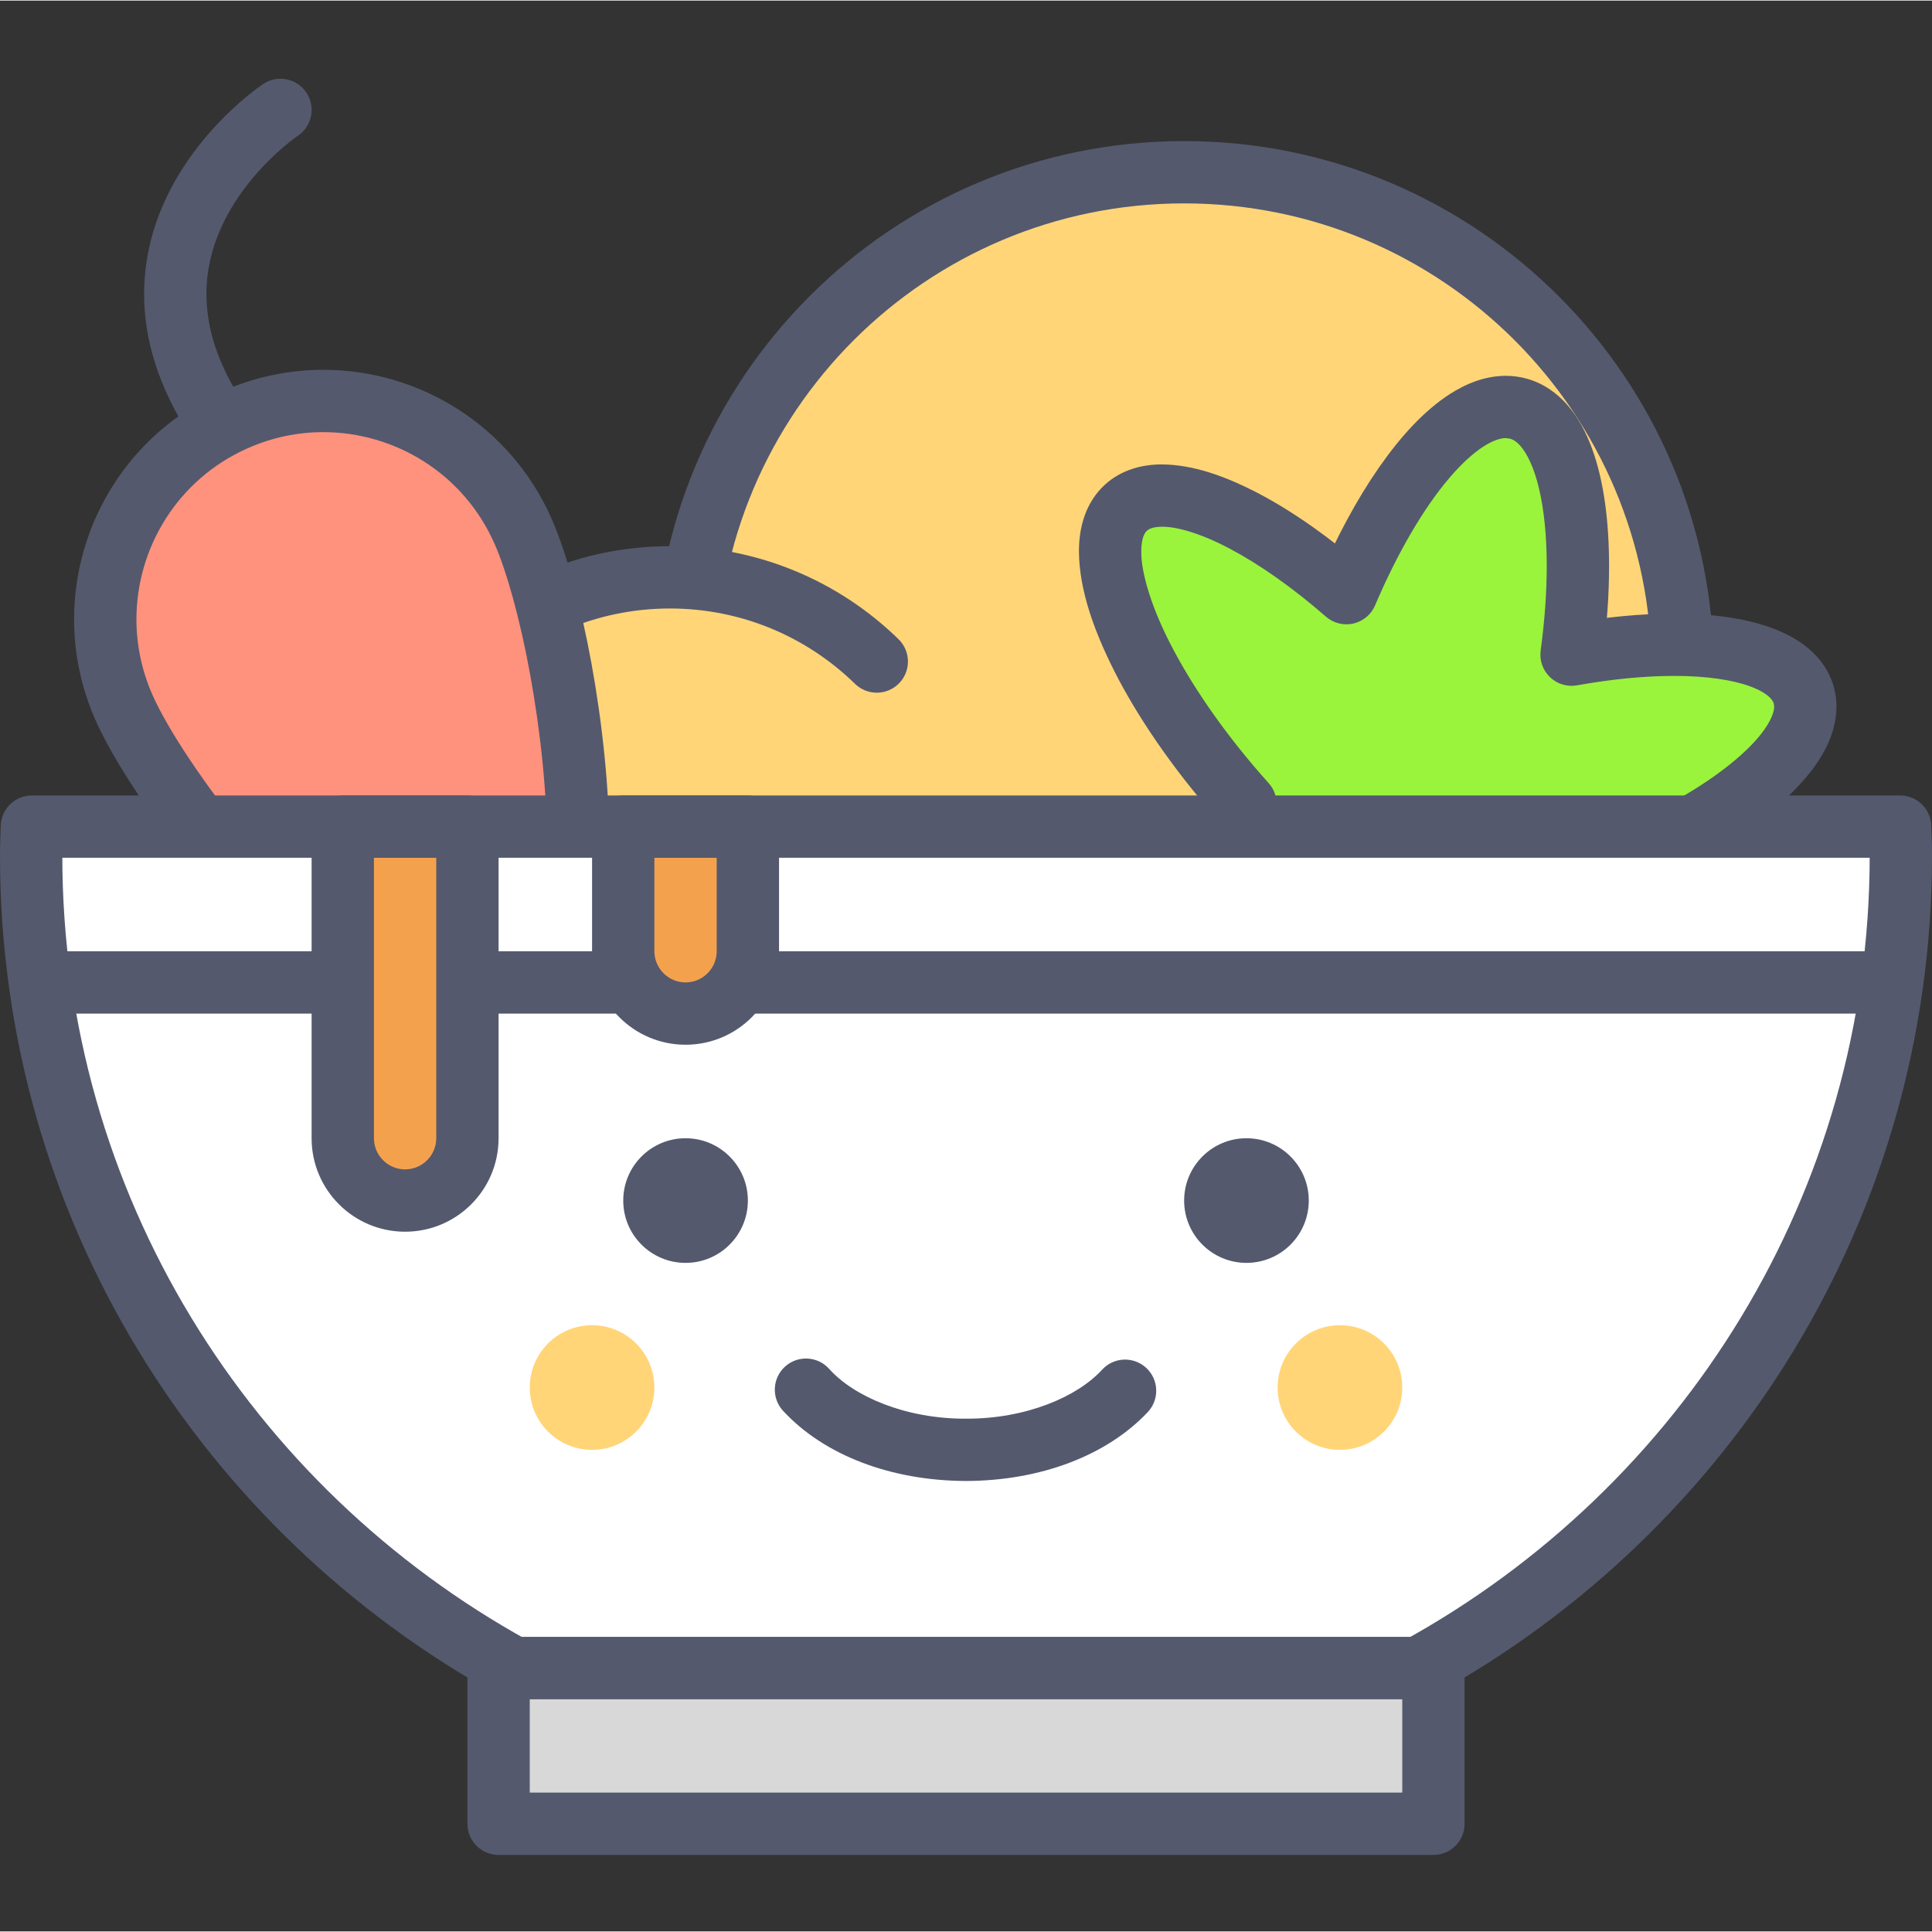 <svg height="423pt" viewBox="0 -17 423.252 423" width="423pt" xmlns="http://www.w3.org/2000/svg"><rect x="0" y="-17" width="423.252" height="423" fill="#333333" stroke="none"/><path d="m368.641 129.832c0 60.324-48.902 109.227-109.227 109.227-60.324 0-109.227-48.902-109.227-109.227s48.902-109.227 109.227-109.227c60.324 0 109.227 48.902 109.227 109.227zm0 0" fill="#ffd578"/><path d="m368.641 129.832h6.824c0-64.098-51.953-116.047-116.051-116.051-64.102.004-116.051 51.953-116.055 116.051.004 64.098 51.953 116.047 116.055 116.051 64.098-.004 116.047-51.953 116.051-116.051h-13.652c-.004 28.297-11.449 53.859-29.992 72.41-18.551 18.539-44.105 29.984-72.406 29.992-28.301-.008-53.859-11.453-72.41-29.992-18.539-18.551-29.988-44.109-29.992-72.41.004-28.301 11.453-53.859 29.992-72.41 18.551-18.539 44.109-29.984 72.41-29.992 28.301.008 53.855 11.453 72.406 29.992 18.543 18.551 29.988 44.109 29.992 72.41zm0 0" fill="#54596e"/><path d="m192.082 127.801c-11.695-11.414-27.684-18.449-45.309-18.449-35.82 0-64.852 29.035-64.852 64.852 0 35.82 29.031 64.855 64.852 64.855 35.82 0 64.852-29.035 64.852-64.855 0-.637-.004-1.273-.027-1.91" fill="#ffd578"/><path d="m196.848 122.914c-12.902-12.605-30.613-20.395-50.074-20.387-39.594.004-71.676 32.086-71.68 71.68.004 39.59 32.086 71.672 71.68 71.676 39.59-.004 71.676-32.086 71.68-71.676 0-.691-.008-1.395-.031-2.129-.117-3.77-3.27-6.727-7.039-6.609-3.77.121-6.727 3.273-6.605 7.043l.02 1.695c-.004 16.047-6.48 30.512-16.992 41.031-10.523 10.508-24.988 16.988-41.031 16.996-16.051-.008-30.512-6.488-41.035-16.996-10.508-10.52-16.988-24.984-16.992-41.031.004-16.051 6.484-30.516 16.992-41.035 10.523-10.508 24.988-16.988 41.035-16.996 15.789.008 30.051 6.285 40.535 16.508 2.699 2.633 7.02 2.582 9.656-.117 2.633-2.695 2.582-7.016-.117-9.648zm0 0" fill="#54596e"/><path d="m395.105 134.984c-3.141-10.32-24.297-13.426-50.812-8.684 3.84-28.523-.367-50.781-11.66-53.895-11.32-3.121-26.352 13.898-37.664 40.422-20.414-17.773-40.285-26.012-48.293-18.73-9.828 8.93 1.898 37.844 26.18 64.906-4.828 5.312-7.027 10.484-5.68 14.906 1.312 4.316 5.832 7.344 12.52 9.094.059 18.59 4.531 31.848 13.051 34.195 8.523 2.344 19.148-6.75 28.715-22.68 6.531 1.84 11.867 1.527 15.168-1.477 3.418-3.109 4.18-8.68 2.758-15.711 34.707-10.812 59.586-29.641 55.719-42.348zm0 0" fill="#9af43b"/><path d="m395.105 134.984 6.531-1.988c-.953-3.168-2.902-5.871-5.262-7.895-3.562-3.051-7.949-4.855-12.902-6.066-4.961-1.188-10.562-1.73-16.719-1.734-7.223 0-15.207.754-23.668 2.277l1.207 6.723 6.766.906c.969-7.18 1.449-14.008 1.449-20.344-.016-9.926-1.141-18.609-3.734-25.73-1.309-3.559-3-6.758-5.332-9.457-2.309-2.691-5.391-4.871-9-5.855l.027.008c-1.5-.418-3.055-.625-4.59-.621-4.469.008-8.578 1.633-12.301 4.023-5.586 3.633-10.637 9.125-15.473 16.051-4.82 6.934-9.359 15.344-13.422 24.863l6.281 2.68 4.484-5.152c-8.023-6.984-16.008-12.613-23.531-16.598-7.551-3.953-14.562-6.406-21.34-6.457-4.371-.027-8.992 1.203-12.516 4.438l.02-.016c-2.082 1.883-3.574 4.285-4.461 6.797-.898 2.52-1.25 5.148-1.254 7.832.062 8.465 3.32 17.824 8.703 28.07 5.426 10.207 13.137 21.152 22.695 31.82l5.086-4.555-5.055-4.594c-2.258 2.488-4.141 5.059-5.539 7.828-1.387 2.766-2.301 5.781-2.305 9-.004 1.543.223 3.129.684 4.652 1.164 3.871 3.785 6.953 6.82 9.09 3.062 2.168 6.598 3.594 10.504 4.625l1.73-6.602-6.828.02c.047 9.844 1.188 18.461 3.777 25.531 1.309 3.531 3 6.711 5.324 9.398 2.301 2.672 5.371 4.844 8.965 5.824l.02.004c1.484.406 3.02.605 4.539.602 3.262 0 6.367-.887 9.223-2.289 4.293-2.113 8.168-5.352 11.906-9.41 3.723-4.066 7.293-8.996 10.691-14.652l-5.848-3.516-1.852 6.57c3.117.875 6.156 1.387 9.168 1.391 4.344.027 8.922-1.188 12.43-4.375l.012-.012c2.086-1.887 3.562-4.297 4.441-6.801.883-2.512 1.227-5.125 1.227-7.785 0-2.453-.293-4.953-.809-7.523l-6.691 1.352 2.031 6.516c16.75-5.23 31.328-12.219 42.094-19.844 5.387-3.824 9.836-7.801 13.156-12.055 3.27-4.238 5.617-8.914 5.66-14.266 0-1.566-.223-3.16-.695-4.703l.004.016-6.531 1.988-6.523 2.004.094.695c.043.922-.586 3.086-2.785 5.883-3.23 4.199-9.539 9.375-17.949 14.184-8.41 4.844-18.91 9.422-30.586 13.059-3.344 1.043-5.352 4.438-4.66 7.867.375 1.852.547 3.492.543 4.828.004 1.457-.199 2.547-.449 3.238-.258.703-.496 1.004-.758 1.25l.016-.016c-.41.363-1.18.82-3.27.848-1.395.004-3.273-.262-5.469-.883-2.957-.832-6.117.422-7.699 3.055-4.023 6.711-8.207 11.984-11.914 15.309-1.848 1.668-3.566 2.832-4.98 3.523-1.422.695-2.492.902-3.223.902l-.945-.125.016.004c-.664-.191-1.352-.559-2.285-1.613-1.383-1.547-2.973-4.723-4.035-9.227-1.082-4.488-1.703-10.23-1.719-16.793-.012-3.09-2.109-5.801-5.098-6.582-2.781-.719-4.852-1.676-6.047-2.543-1.227-.891-1.523-1.48-1.672-1.934l-.098-.68c0-.559.176-1.523.852-2.867.668-1.332 1.816-2.992 3.449-4.781 2.352-2.594 2.367-6.543.027-9.148-8.891-9.91-16.008-20.07-20.801-29.105-4.828-8.996-7.172-17.016-7.109-21.668-.004-1.457.203-2.547.453-3.242.262-.707.508-1.02.781-1.277l.02-.016c.426-.375 1.188-.836 3.301-.863 3.148-.051 8.633 1.484 14.953 4.871 6.344 3.355 13.59 8.414 20.949 14.828 1.652 1.438 3.875 1.996 6.008 1.508 2.137-.492 3.895-1.965 4.754-3.977 4.996-11.738 10.75-21.426 16.195-27.82 2.707-3.199 5.332-5.562 7.539-6.977 2.223-1.438 3.906-1.863 4.898-1.852l.918.125.027.004c.668.199 1.359.562 2.297 1.629 1.391 1.559 2.988 4.762 4.047 9.305 1.078 4.531 1.688 10.324 1.688 16.945 0 5.641-.434 11.891-1.328 18.523-.293 2.168.461 4.328 2.047 5.844 1.582 1.516 3.773 2.172 5.93 1.785 7.754-1.395 14.98-2.062 21.25-2.062 7.098-.012 12.969.902 16.727 2.316 1.879.691 3.199 1.488 3.961 2.156.773.684.996 1.129 1.133 1.547l.008.016zm0 0" fill="#54596e"/><path d="m114.547 99.164c-10.688-24.133-38.914-35.023-63.047-24.336-24.125 10.691-35.02 38.918-24.332 63.051 10.691 24.125 61.039 84.953 85.172 74.262 24.125-10.688 12.902-88.848 2.207-112.977zm0 0" fill="#ff927d"/><path d="m114.547 99.164 6.242-2.77c-9.035-20.379-29.012-32.516-49.957-32.504-7.391-.004-14.926 1.504-22.109 4.699-20.367 9.031-32.5 29.008-32.492 49.957 0 7.387 1.516 14.914 4.691 22.09 2.801 6.293 7.543 14.004 13.586 22.402 9.066 12.551 20.996 26.422 33.418 37.422 6.223 5.5 12.562 10.285 18.891 13.82 6.336 3.504 12.695 5.891 19.301 5.93 3.031.004 6.102-.559 8.965-1.816l.023-.012c3.984-1.762 7.164-4.711 9.543-8.133 3.578-5.164 5.656-11.418 7.008-18.355 1.336-6.938 1.875-14.602 1.879-22.574-.004-13.586-1.59-28.07-3.945-41.02-2.375-12.969-5.434-24.25-8.805-31.906l-6.238 2.77-6.242 2.766c2.625 5.867 5.652 16.621 7.855 28.82 2.23 12.23 3.727 26.059 3.723 38.57.012 9.781-.941 18.785-2.926 25.348-.977 3.281-2.207 5.926-3.5 7.762-1.309 1.863-2.574 2.883-3.883 3.473l.02-.012c-.977.426-2.074.664-3.477.672-4.031.094-10.703-2.488-17.934-7.492-10.902-7.41-23.09-19.613-33.219-31.891-10.133-12.227-18.363-24.781-21.559-32.066-2.395-5.418-3.516-11.031-3.52-16.566.008-15.723 9.086-30.711 24.379-37.477 5.414-2.406 11.023-3.527 16.566-3.527 15.715.008 30.707 9.086 37.473 24.383zm0 0" fill="#54596e"/><path d="m109.227 348.285h204.801v34.137h-204.801zm0 0" fill="#d8d8d8"/><path d="m314.027 348.285v-6.824h-204.801c-1.797 0-3.555.727-4.828 1.996-1.27 1.273-2 3.027-2 4.828v34.137c0 1.82.711 3.535 2 4.824 1.293 1.289 3.004 1.996 4.828 1.996h204.801c1.82 0 3.535-.707 4.824-1.996 1.293-1.289 2-3.004 2-4.824v-34.137c0-1.801-.727-3.555-1.996-4.828-1.273-1.27-3.031-1.996-4.828-1.996v6.824h-6.824v27.305h-191.148v-20.484l197.973.004v-6.824h-6.828zm0 0" fill="#54596e"/><path d="m6.988 163.965c-.066 2.117-.16 4.227-.16 6.359 0 76.598 42.652 143.277 105.645 177.961h198.305c62.996-34.688 105.648-101.367 105.648-177.961 0-2.137-.094-4.242-.16-6.359zm0 0" fill="#fff"/><g fill="#54596e"><path d="m6.988 163.965-6.824-.215c-.066 2.059-.164 4.238-.164 6.574.004 79.18 44.105 148.125 109.18 183.941 1.012.559 2.137.844 3.293.844h198.305c1.156 0 2.281-.285 3.293-.844 65.078-35.816 109.18-104.762 109.18-183.941 0-2.332-.098-4.516-.164-6.574-.117-3.688-3.133-6.609-6.82-6.609h-409.277c-3.688 0-6.707 2.922-6.824 6.609l6.824.215v6.824h409.277v-6.824l-6.824.215c.07 2.172.16 4.207.16 6.145 0 74.008-41.203 138.426-102.113 171.98l3.289 5.984v-6.828h-198.305v6.828l3.293-5.984c-60.91-33.555-102.117-97.969-102.113-171.98 0-1.938.086-3.969.156-6.145l-6.82-.215v6.824zm0 0"/><path d="m13.652 204.926h395.949c3.77 0 6.824-3.055 6.824-6.824 0-3.773-3.055-6.828-6.824-6.828h-395.949c-3.77 0-6.824 3.055-6.824 6.828 0 3.77 3.055 6.824 6.824 6.824"/><path d="m57.652 1.27c-.352.25-6.586 4.406-12.992 12.129-6.359 7.684-13.066 19.211-13.086 33.875-.02 9.738 3.062 20.566 10.531 31.734 2.094 3.137 6.332 3.984 9.469 1.891s3.984-6.328 1.895-9.465c-6.188-9.316-8.227-17.262-8.242-24.16-.02-10.301 4.793-18.934 9.953-25.172 2.559-3.09 5.156-5.527 7.074-7.152.961-.809 1.746-1.418 2.273-1.812l.582-.418.121-.086-.23-.34.23.344v-.004l-.23-.34.23.344c3.137-2.098 3.984-6.332 1.895-9.469-2.094-3.141-6.332-3.988-9.469-1.895zm0 0"/><path d="m171.512 291.906c8.98 9.758 23.648 15.359 40.113 15.414 16.305-.051 30.844-5.551 39.852-15.125 2.562-2.762 2.402-7.082-.359-9.645-2.762-2.566-7.082-2.406-9.645.359-5.434 5.969-16.711 10.816-29.844 10.762-13.27.059-24.637-4.898-30.008-10.941-2.535-2.793-6.852-3-9.645-.465-2.789 2.535-2.996 6.852-.465 9.645zm0 0"/><path d="m163.84 245.887c0 7.539-6.113 13.652-13.652 13.652-7.543 0-13.652-6.113-13.652-13.652 0-7.539 6.109-13.652 13.652-13.652 7.539 0 13.652 6.113 13.652 13.652zm0 0"/><path d="m286.719 245.887c0 7.539-6.113 13.652-13.652 13.652-7.539 0-13.652-6.113-13.652-13.652 0-7.539 6.113-13.652 13.652-13.652 7.539 0 13.652 6.113 13.652 13.652zm0 0"/></g><path d="m307.199 286.848c0 7.539-6.113 13.652-13.652 13.652s-13.652-6.113-13.652-13.652c0-7.543 6.113-13.652 13.652-13.652s13.652 6.109 13.652 13.652zm0 0" fill="#ffd578"/><path d="m143.359 286.848c0 7.539-6.113 13.652-13.652 13.652-7.539 0-13.652-6.113-13.652-13.652 0-7.543 6.113-13.652 13.652-13.652 7.539 0 13.652 6.109 13.652 13.652zm0 0" fill="#ffd578"/><path d="m88.746 245.887c-7.539 0-13.652-6.113-13.652-13.652v-68.27h27.305v68.27c0 7.539-6.113 13.652-13.652 13.652zm0 0" fill="#f4a14e"/><path d="m88.746 245.887v-6.828c-3.766-.008-6.82-3.062-6.824-6.824v-61.441h13.652v61.441c-.008 3.762-3.062 6.816-6.828 6.824v13.652c11.312-.004 20.477-9.164 20.48-20.477v-68.27c0-1.797-.73-3.555-2-4.828-1.27-1.27-3.027-1.996-4.824-1.996h-27.309c-1.797 0-3.559.727-4.828 1.996-1.273 1.273-2 3.031-2 4.828v68.27c.008 11.312 9.168 20.473 20.48 20.477zm0 0" fill="#54596e"/><path d="m150.188 204.926c-7.539 0-13.652-6.113-13.652-13.652v-27.309h27.305v27.309c0 7.539-6.113 13.652-13.652 13.652zm0 0" fill="#f4a14e"/><path d="m150.188 204.926v-6.824c-3.766-.012-6.82-3.066-6.828-6.828v-20.48h13.652v20.48c-.004 3.762-3.059 6.816-6.824 6.828v13.648c11.312-.004 20.473-9.164 20.48-20.477v-27.309c0-1.797-.73-3.555-2-4.828-1.273-1.27-3.031-1.996-4.828-1.996h-27.305c-1.801 0-3.559.727-4.828 1.996-1.273 1.273-2 3.031-2 4.828v27.309c.004 11.312 9.168 20.473 20.48 20.477zm0 0" fill="#54596e"/></svg>
